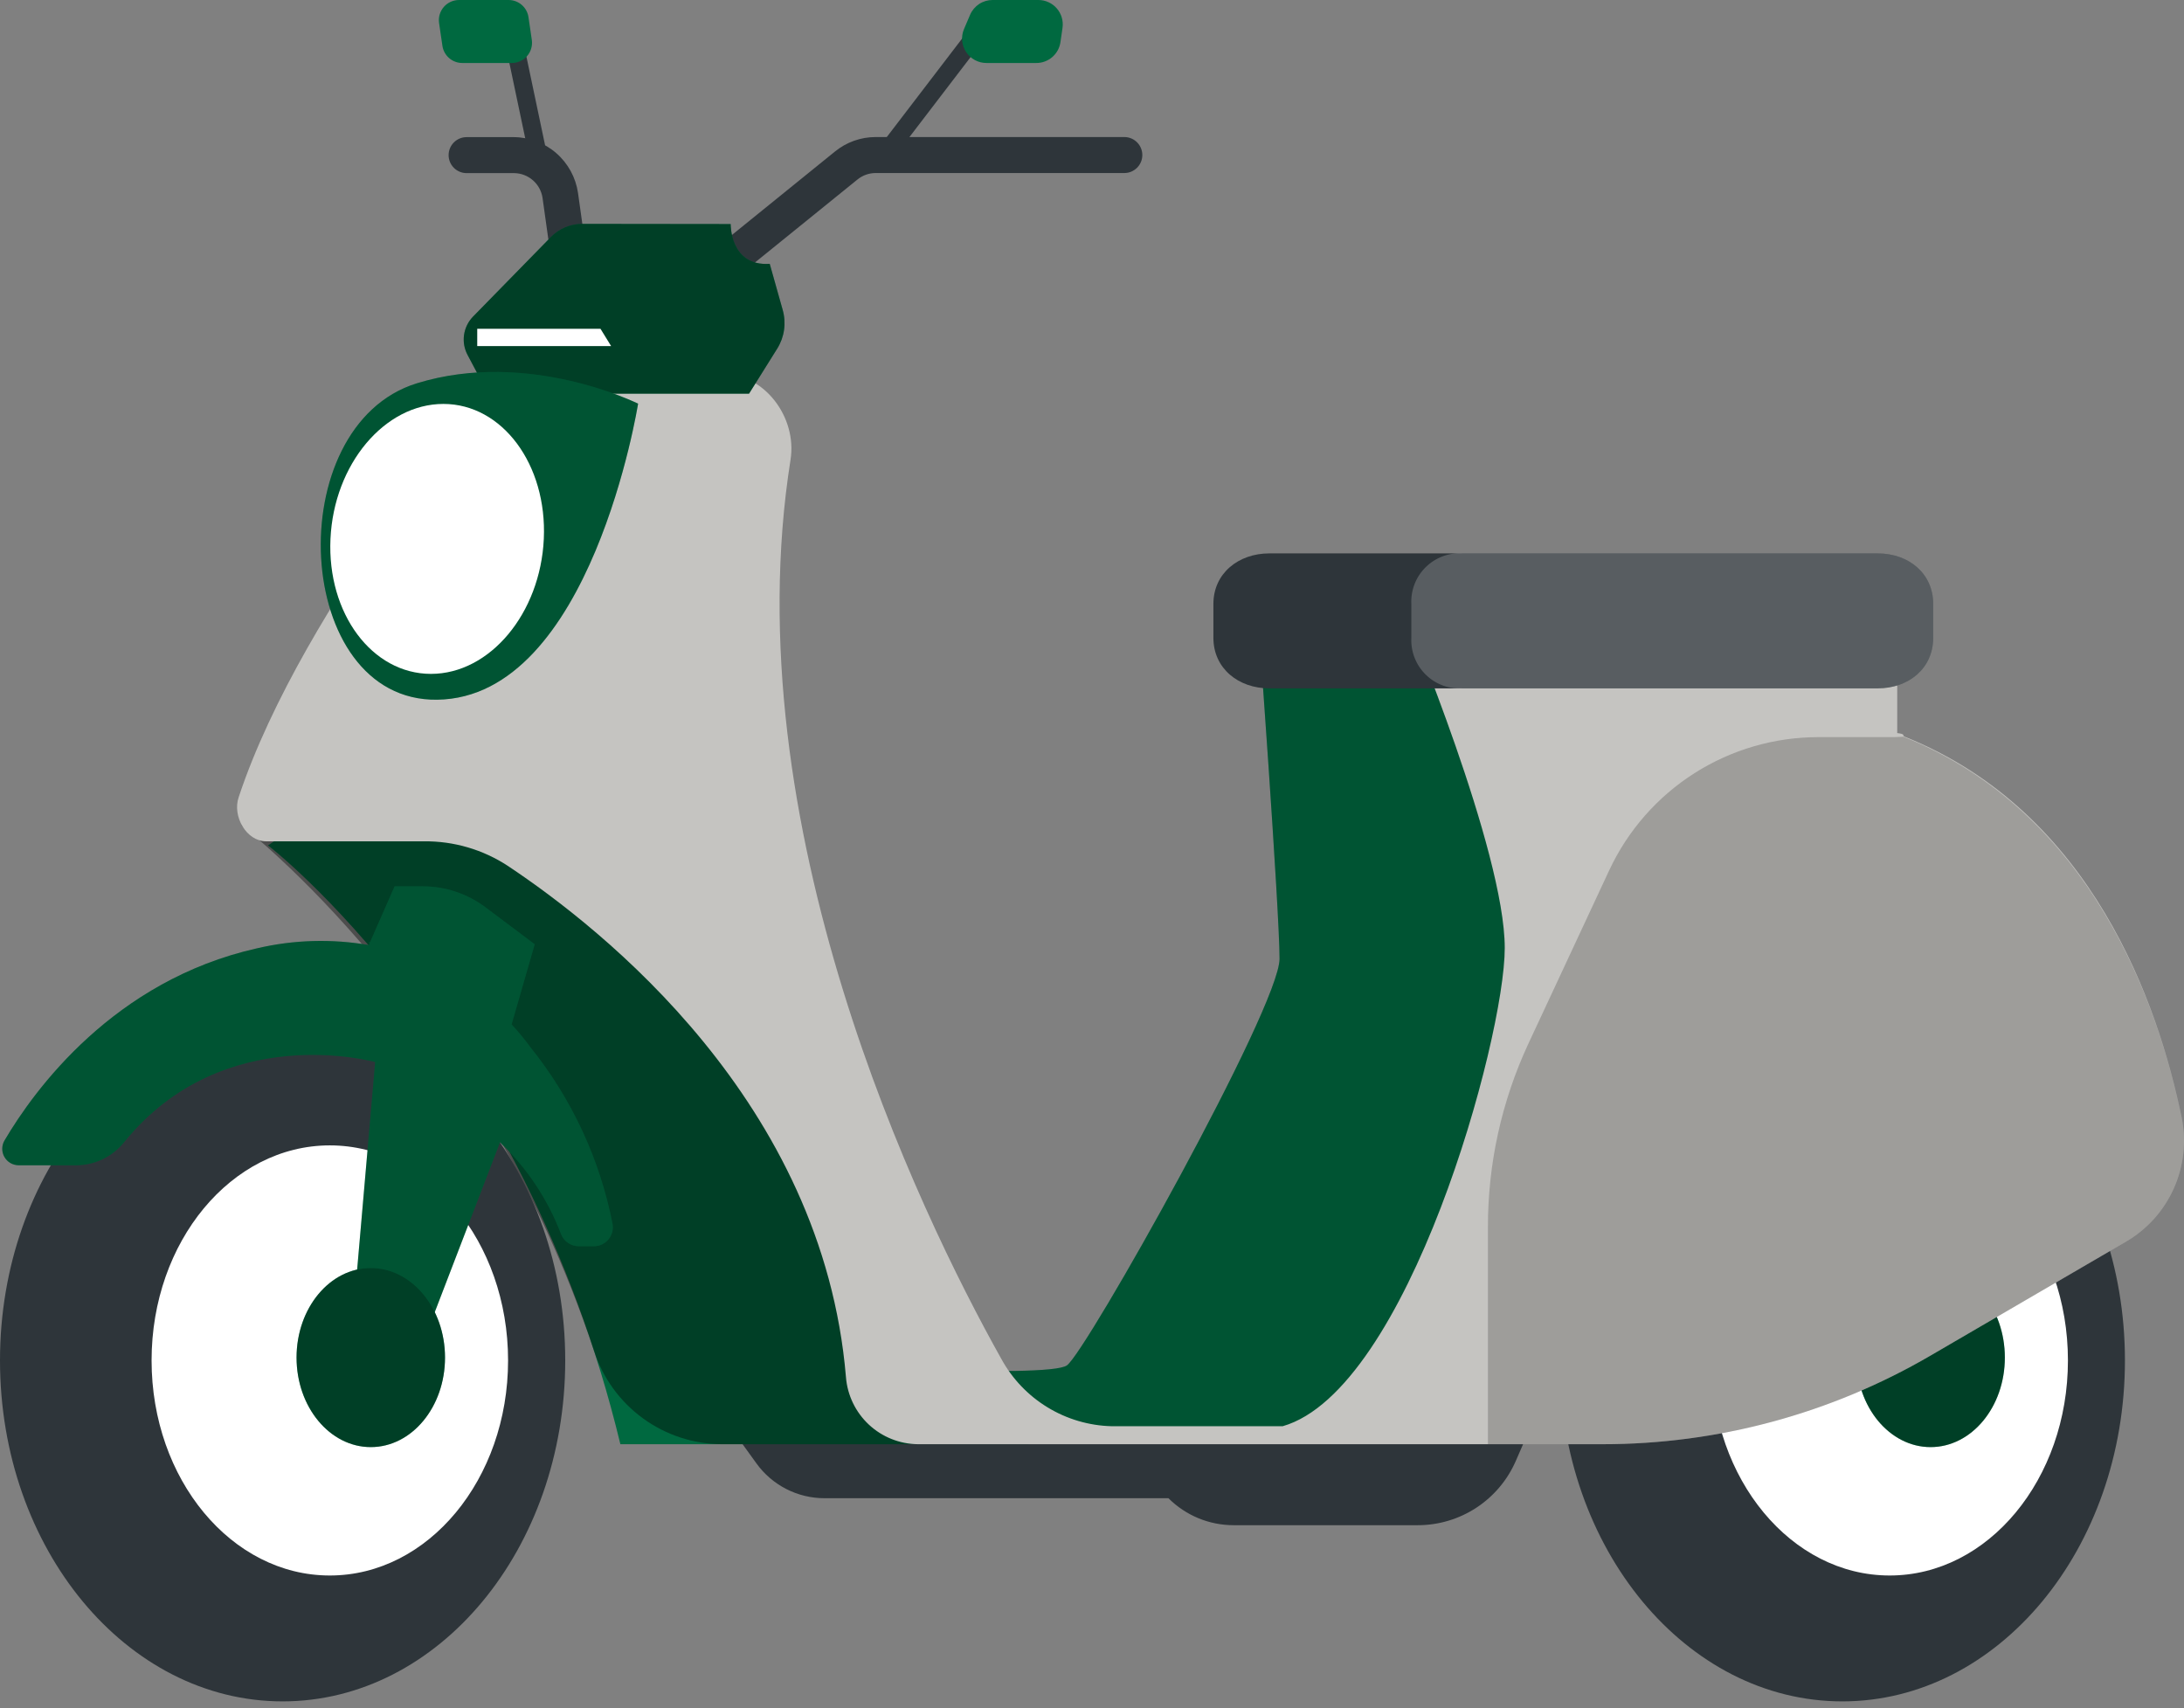 <svg width="257" height="201" viewBox="0 0 257 201" fill="none" xmlns="http://www.w3.org/2000/svg">
<rect x="0" y="0" width="257" height="201" fill="#808080" stroke="none"/>
<path d="M183.551 159.994L178.374 171.895C177.397 174.144 175.785 176.059 173.734 177.404C171.684 178.749 169.285 179.465 166.833 179.465H145.16C142.285 179.463 139.528 178.321 137.494 176.289H97.017C95.453 176.289 93.912 175.917 92.521 175.205C91.129 174.492 89.927 173.459 89.012 172.191L83.665 164.78L183.551 159.994Z" fill="#2E353A"/>
<path d="M150.569 112.815C150.569 118.521 127.826 159.052 125.55 160.661C123.273 162.271 93.585 160.471 93.585 160.471L95.798 168.877H177.324L211.205 103.116L188.801 70.791L147.985 71.924C147.985 71.924 150.569 107.118 150.569 112.815Z" fill="#006940"/>
<path opacity="0.2" d="M150.569 112.815C150.569 118.521 127.826 159.052 125.55 160.661C123.273 162.271 93.585 160.471 93.585 160.471L95.798 168.877H177.324L211.205 103.116L188.801 70.791L147.985 71.924C147.985 71.924 150.569 107.118 150.569 112.815Z" fill="black"/>
<path d="M216.794 200.195C198.427 200.195 183.537 182.234 183.537 160.078C183.537 137.922 198.427 119.96 216.794 119.96C235.161 119.96 250.05 137.922 250.05 160.078C250.05 182.234 235.161 200.195 216.794 200.195Z" fill="#2E353A"/>
<path d="M222.367 185.383C210.783 185.383 201.392 174.053 201.392 160.078C201.392 146.102 210.783 134.773 222.367 134.773C233.951 134.773 243.342 146.102 243.342 160.078C243.342 174.053 233.951 185.383 222.367 185.383Z" fill="white"/>
<path d="M227.182 170.275C222.358 170.275 218.447 165.558 218.447 159.74C218.447 153.922 222.358 149.205 227.182 149.205C232.006 149.205 235.917 153.922 235.917 159.74C235.917 165.558 232.006 170.275 227.182 170.275Z" fill="#006940"/>
<path opacity="0.4" d="M227.182 170.275C222.358 170.275 218.447 165.558 218.447 159.74C218.447 153.922 222.358 149.205 227.182 149.205C232.006 149.205 235.917 153.922 235.917 159.74C235.917 165.558 232.006 170.275 227.182 170.275Z" fill="black"/>
<path d="M31.54 99.474C31.54 99.474 61.557 122.492 73.002 169.936H121.071L75.543 95.821L51.53 85.837L31.54 99.474Z" fill="#006940"/>
<path opacity="0.4" d="M28.438 97.134C28.438 97.134 56.506 118.596 69.91 158.978C70.945 162.152 72.954 164.919 75.651 166.886C78.348 168.853 81.596 169.92 84.935 169.936H121.071L75.543 95.821L51.53 85.837L28.438 97.134Z" fill="black"/>
<path d="M31.328 98.996H49.867C53.386 98.953 56.838 99.964 59.778 101.898C70.779 109.224 96.835 129.659 99.546 162.037C99.715 164.174 100.679 166.17 102.246 167.632C103.814 169.094 105.873 169.915 108.016 169.935H188.6C202.141 169.937 215.441 166.345 227.14 159.527L250.179 146.102C252.661 144.652 254.627 142.461 255.801 139.836C256.974 137.212 257.297 134.286 256.723 131.469C253.98 118.245 246.251 95.555 224.133 86.683C223.784 86.524 224.313 86.386 223.254 86.259V72.527H165.487C165.487 72.527 177.07 100.151 177.07 111.543C177.07 122.29 165.678 163.582 150.939 167.818H130.822C128.149 167.753 125.539 166.984 123.257 165.59C120.974 164.196 119.099 162.226 117.82 159.877C108.016 142.375 86.237 96.995 93.024 54.104C93.818 49.096 89.964 43.94 84.882 43.94H58.941C58.941 43.94 35.648 70.96 28.088 93.798C27.315 96.021 28.978 98.996 31.328 98.996Z" fill="#C5C4C1"/>
<path d="M72.907 35.342H80.318C82.263 35.341 84.15 34.676 85.665 33.457L100.901 21.122C101.5 20.635 102.247 20.366 103.019 20.36H132.305C132.866 20.36 133.405 20.137 133.802 19.739C134.199 19.342 134.422 18.804 134.422 18.242C134.422 17.681 134.199 17.142 133.802 16.745C133.405 16.348 132.866 16.125 132.305 16.125H103.04C101.296 16.125 99.606 16.727 98.254 17.829L83.007 30.175C82.25 30.788 81.303 31.121 80.329 31.117H72.917C71.89 31.113 70.898 30.741 70.121 30.07C69.344 29.398 68.834 28.47 68.682 27.454L68.015 22.689C67.747 20.875 66.838 19.217 65.454 18.015C64.069 16.813 62.3 16.146 60.466 16.135H54.907C54.346 16.135 53.807 16.358 53.41 16.755C53.013 17.152 52.79 17.691 52.79 18.253C52.79 18.814 53.013 19.353 53.41 19.75C53.807 20.147 54.346 20.37 54.907 20.37H60.487C61.302 20.376 62.087 20.673 62.703 21.207C63.318 21.741 63.722 22.477 63.843 23.282L64.51 28.047C64.809 30.065 65.819 31.909 67.359 33.247C68.899 34.585 70.867 35.328 72.907 35.342V35.342Z" fill="#2E353A"/>
<path d="M85.982 26.363C85.982 26.363 85.887 31.361 90.577 31.043L92.102 36.464C92.319 37.227 92.374 38.028 92.263 38.814C92.152 39.6 91.877 40.354 91.456 41.027L88.142 46.321H57.437L55.023 41.769C54.636 41.044 54.49 40.215 54.607 39.402C54.723 38.59 55.095 37.835 55.669 37.248L64.817 27.898C65.296 27.406 65.868 27.014 66.501 26.747C67.134 26.479 67.814 26.342 68.501 26.342L85.982 26.363Z" fill="#006940"/>
<path opacity="0.4" d="M85.982 26.363C85.982 26.363 85.887 31.361 90.577 31.043L92.102 36.464C92.319 37.227 92.374 38.028 92.263 38.814C92.152 39.6 91.877 40.354 91.456 41.027L88.142 46.321H57.437L55.023 41.769C54.636 41.044 54.49 40.215 54.607 39.402C54.723 38.59 55.095 37.835 55.669 37.248L64.817 27.898C65.296 27.406 65.868 27.014 66.501 26.747C67.134 26.479 67.814 26.342 68.501 26.342L85.982 26.363Z" fill="black"/>
<path d="M33.256 200.195C14.889 200.195 -1.52588e-05 182.234 -1.52588e-05 160.078C-1.52588e-05 137.922 14.889 119.96 33.256 119.96C51.623 119.96 66.513 137.922 66.513 160.078C66.513 182.234 51.623 200.195 33.256 200.195Z" fill="#2E353A"/>
<path d="M38.812 185.383C27.228 185.383 17.837 174.053 17.837 160.078C17.837 146.102 27.228 134.773 38.812 134.773C50.396 134.773 59.787 146.102 59.787 160.078C59.787 174.053 50.396 185.383 38.812 185.383Z" fill="white"/>
<path d="M0.527 134.201C4.032 128.24 13.402 115.355 30.247 111.585C34.564 110.573 39.04 110.443 43.408 111.204L43.482 111.024L43.408 110.865H43.546L46.436 104.29H49.729C52.403 104.29 55.005 105.159 57.141 106.768L62.922 111.109L60.2 120.543C60.988 121.387 61.723 122.278 62.403 123.211C67.28 129.272 70.606 136.432 72.091 144.069C72.139 144.388 72.119 144.713 72.03 145.023C71.941 145.333 71.786 145.62 71.576 145.864C71.366 146.109 71.105 146.305 70.812 146.439C70.519 146.573 70.2 146.642 69.878 146.642H68.141C67.686 146.649 67.239 146.518 66.86 146.264C66.482 146.01 66.19 145.647 66.024 145.223C64.472 141.124 62.015 137.428 58.835 134.413L49.189 159.527L41.428 156.266L44.149 124.968C44.149 124.968 26.298 119.95 14.609 134.392C13.929 135.238 13.068 135.921 12.09 136.392C11.112 136.863 10.041 137.109 8.955 137.113H2.168C1.831 137.107 1.5 137.013 1.21 136.84C0.92 136.667 0.68 136.421 0.514 136.127C0.348 135.832 0.262 135.5 0.264 135.162C0.267 134.824 0.357 134.493 0.527 134.201V134.201Z" fill="#006940"/>
<path opacity="0.2" d="M0.527 134.201C4.032 128.24 13.402 115.355 30.247 111.585C34.564 110.573 39.04 110.443 43.408 111.204L43.482 111.024L43.408 110.865H43.546L46.436 104.29H49.729C52.403 104.29 55.005 105.159 57.141 106.768L62.922 111.109L60.2 120.543C60.988 121.387 61.723 122.278 62.403 123.211C67.28 129.272 70.606 136.432 72.091 144.069C72.139 144.388 72.119 144.713 72.03 145.023C71.941 145.333 71.786 145.62 71.576 145.864C71.366 146.109 71.105 146.305 70.812 146.439C70.519 146.573 70.2 146.642 69.878 146.642H68.141C67.686 146.649 67.239 146.518 66.86 146.264C66.482 146.01 66.19 145.647 66.024 145.223C64.472 141.124 62.015 137.428 58.835 134.413L49.189 159.527L41.428 156.266L44.149 124.968C44.149 124.968 26.298 119.95 14.609 134.392C13.929 135.238 13.068 135.921 12.09 136.392C11.112 136.863 10.041 137.109 8.955 137.113H2.168C1.831 137.107 1.5 137.013 1.21 136.84C0.92 136.667 0.68 136.421 0.514 136.127C0.348 135.832 0.262 135.5 0.264 135.162C0.267 134.824 0.357 134.493 0.527 134.201V134.201Z" fill="black"/>
<path d="M43.632 170.275C38.808 170.275 34.897 165.558 34.897 159.74C34.897 153.922 38.808 149.205 43.632 149.205C48.456 149.205 52.367 153.922 52.367 159.74C52.367 165.558 48.456 170.275 43.632 170.275Z" fill="#006940"/>
<path opacity="0.4" d="M43.632 170.275C38.808 170.275 34.897 165.558 34.897 159.74C34.897 153.922 38.808 149.205 43.632 149.205C48.456 149.205 52.367 153.922 52.367 159.74C52.367 165.558 48.456 170.275 43.632 170.275Z" fill="black"/>
<path d="M75.086 47.498C75.086 47.498 69.591 82.099 51.444 82.332C34.429 82.565 32.841 50.081 49.072 45.095C62.18 41.061 75.086 47.498 75.086 47.498Z" fill="#006940"/>
<path opacity="0.2" d="M75.086 47.498C75.086 47.498 69.591 82.099 51.444 82.332C34.429 82.565 32.841 50.081 49.072 45.095C62.18 41.061 75.086 47.498 75.086 47.498Z" fill="black"/>
<path d="M38.888 63.411C38.486 72.189 43.78 79.293 50.715 79.293C57.65 79.293 63.59 72.167 63.992 63.411C64.394 54.655 59.1 47.529 52.176 47.529C45.251 47.529 39.29 54.623 38.888 63.411Z" fill="white"/>
<path d="M56.158 40.721H71.913L70.663 38.689H56.158V40.721Z" fill="white"/>
<path d="M142.785 71.066V75.047C142.785 78.658 145.739 80.998 149.36 80.998H220.955C224.587 80.998 227.488 78.658 227.488 75.047V71.066C227.488 67.456 224.587 65.116 220.955 65.116H149.36C145.739 65.116 142.785 67.456 142.785 71.066Z" fill="#2E353A"/>
<path opacity="0.2" d="M166.078 71.066V75.047C166.039 75.852 166.17 76.656 166.465 77.406C166.759 78.156 167.21 78.835 167.787 79.397C168.363 79.96 169.053 80.394 169.81 80.669C170.567 80.945 171.374 81.057 172.177 80.998H220.955C224.587 80.998 227.488 78.658 227.488 75.047V71.066C227.488 67.456 224.587 65.116 220.955 65.116H172.177C171.374 65.056 170.567 65.168 169.81 65.444C169.053 65.72 168.363 66.154 167.787 66.717C167.21 67.279 166.759 67.958 166.465 68.708C166.17 69.458 166.039 70.262 166.078 71.066Z" fill="white"/>
<path opacity="0.2" d="M175.09 144.398V169.936H188.6C202.141 169.937 215.441 166.346 227.14 159.528L250.179 146.103C252.661 144.652 254.627 142.461 255.801 139.837C256.974 137.213 257.297 134.287 256.723 131.47C253.98 118.246 246.135 95.556 223.974 86.683L222.916 86.736H213.969C208.805 86.736 203.749 88.208 199.392 90.979C195.036 93.751 191.56 97.708 189.373 102.385L179.844 122.82C176.701 129.579 175.079 136.944 175.09 144.398V144.398Z" fill="black"/>
<path d="M115.299 1.813L116.981 3.099L105.512 18.094L103.83 16.808L115.299 1.813Z" fill="#2E353A"/>
<path d="M122.194 6.3832e-09H116.794C116.233 -3.74117e-05 115.684 0.164 115.215 0.473C114.747 0.782 114.379 1.221 114.157 1.736L113.438 3.42C113.252 3.856 113.178 4.331 113.221 4.803C113.264 5.274 113.423 5.728 113.684 6.124C113.945 6.519 114.3 6.843 114.717 7.068C115.134 7.293 115.6 7.411 116.074 7.412H121.95C122.64 7.413 123.307 7.166 123.828 6.714C124.35 6.263 124.691 5.638 124.788 4.955L125.031 3.272C125.089 2.865 125.058 2.451 124.942 2.057C124.826 1.664 124.627 1.299 124.358 0.989C124.089 0.679 123.757 0.43 123.383 0.26C123.01 0.089 122.604 0 122.194 6.3832e-09V6.3832e-09Z" fill="#006940"/>
<path d="M61.425 4.187L64.248 17.594L62.176 18.03L59.353 4.624L61.425 4.187Z" fill="#2E353A"/>
<path d="M54.038 0H59.851C60.421 -0 60.971 0.205 61.401 0.579C61.831 0.952 62.112 1.469 62.191 2.033L62.583 4.712C62.63 5.05 62.603 5.395 62.505 5.723C62.407 6.05 62.239 6.353 62.012 6.609C61.786 6.866 61.507 7.07 61.194 7.209C60.881 7.347 60.542 7.416 60.2 7.412H54.398C53.828 7.412 53.278 7.207 52.848 6.833C52.418 6.459 52.138 5.943 52.058 5.379L51.666 2.7C51.619 2.362 51.645 2.018 51.743 1.691C51.841 1.365 52.008 1.063 52.233 0.806C52.459 0.55 52.736 0.345 53.048 0.206C53.359 0.067 53.697 -0.003 54.038 0V0Z" fill="#006940"/>
</svg>
